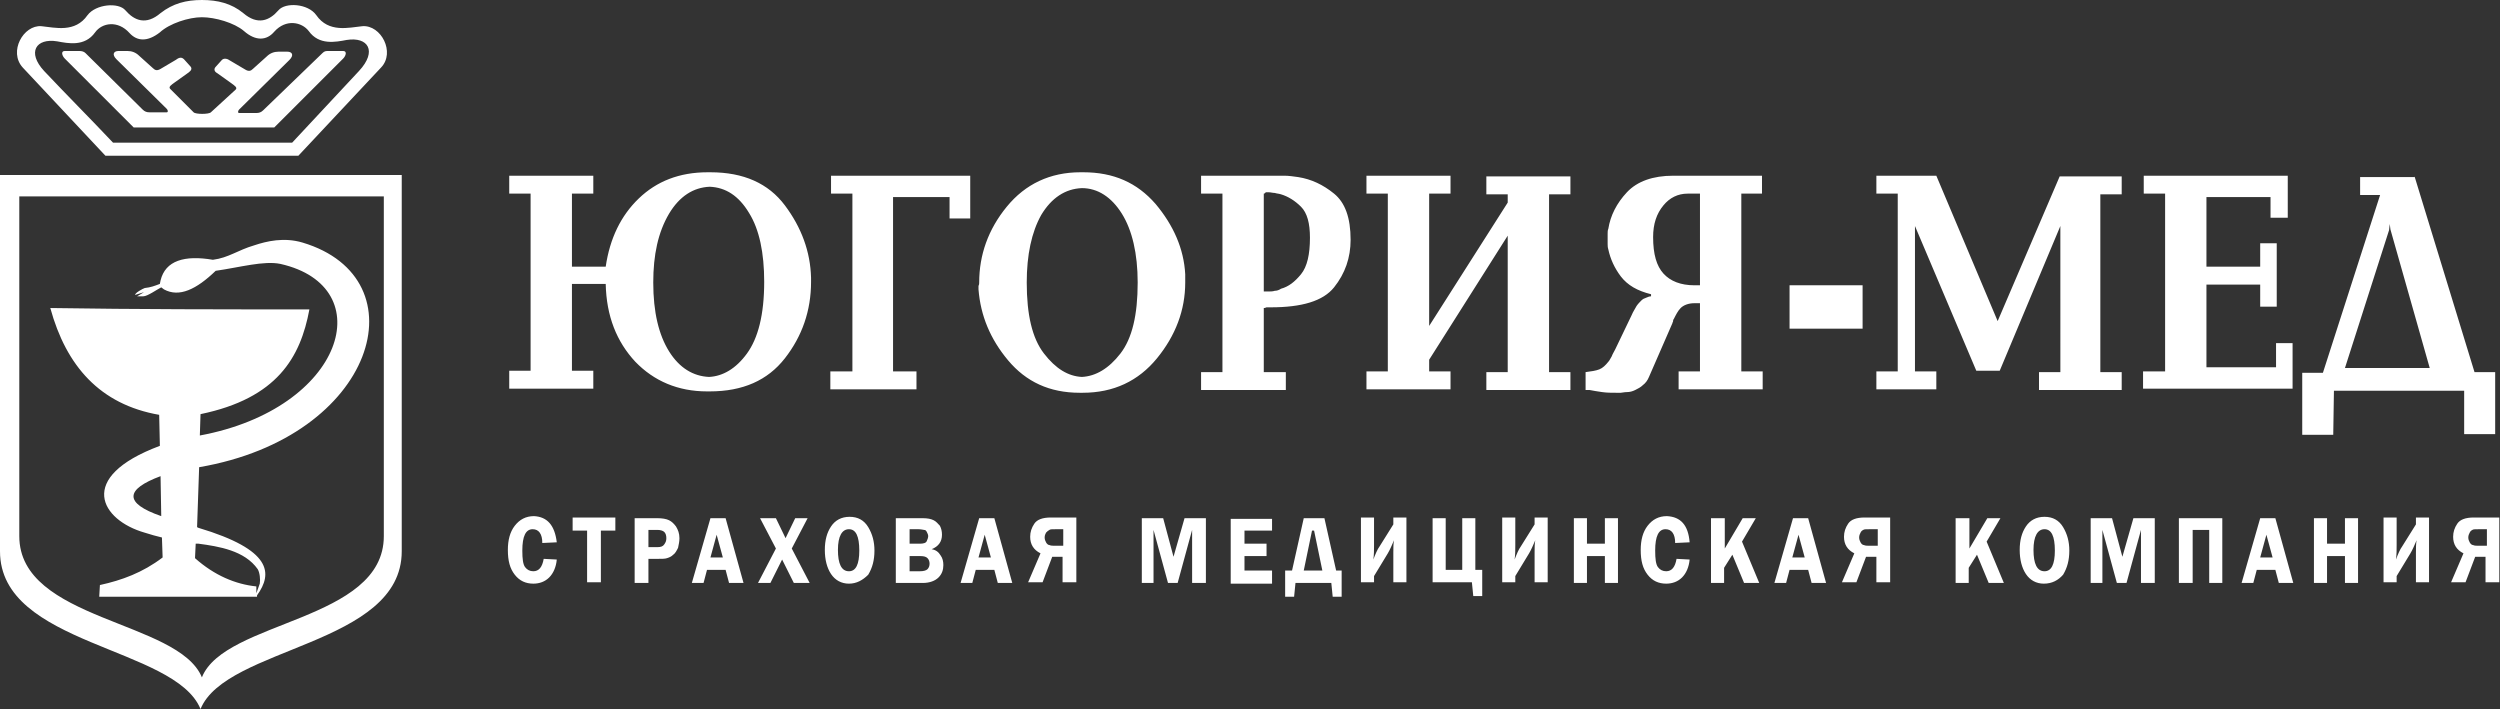 <?xml version="1.0" encoding="utf-8"?>
<!-- Generator: Adobe Illustrator 19.0.1, SVG Export Plug-In . SVG Version: 6.00 Build 0)  -->
<svg version="1.1" id="Слой_1" xmlns="http://www.w3.org/2000/svg" xmlns:xlink="http://www.w3.org/1999/xlink" x="0px" y="0px"
	 width="362.8px" height="102.9px" viewBox="0 0 362.8 102.9" enable-background="new 0 0 362.8 102.9" xml:space="preserve">
<rect x="0" y="0" width="362.8" height="102.9" fill="#333333" stroke="none"/>
<path fill-rule="evenodd" clip-rule="evenodd" fill="#FFFFFF" d="M80.8,78.7l-2.1,0.1c0-1.3-0.5-2-1.4-2c-1,0-1.5,1-1.5,3.1
	c0,1.2,0.1,2,0.4,2.4c0.3,0.4,0.7,0.6,1.2,0.6c0.8,0,1.3-0.6,1.5-1.8l1.9,0.1c-0.1,1.1-0.5,2-1.1,2.6c-0.6,0.6-1.4,0.9-2.3,0.9
	c-1.1,0-2-0.4-2.7-1.3c-0.7-0.9-1-2-1-3.6c0-1.4,0.3-2.6,1-3.5c0.7-0.9,1.6-1.4,2.8-1.4C79.4,75,80.5,76.2,80.8,78.7L80.8,78.7z
	 M0,25.4L0,80c0,13.7,25.4,13.8,29.1,22.9c3.7-9.1,29.2-9.2,29.2-22.9l0-54.6H0L0,25.4z M2.8,28.5h52.9l0,49.3
	c0,12.4-23.1,12.2-26.4,20.5C25.9,90,2.8,90.1,2.8,77.8L2.8,28.5L2.8,28.5z M29.3,2.5c1.9,0,4.7,0.8,6.1,2c1.7,1.5,3.3,1.4,4.4,0.1
	c1.7-1.9,4-1.4,5-0.1c1.5,2.1,3.9,1.6,5.5,1.3c3.1-0.5,4.5,1.6,1.8,4.5c-3.3,3.5-6.4,6.9-9.7,10.4l-13,0l-13,0
	c-3.3-3.5-6.7-6.9-10-10.4C3.9,7.6,5.2,5.5,8.3,6c1.6,0.3,4,0.8,5.5-1.3c1-1.4,3.3-1.8,5,0.1c1.1,1.2,2.6,1.3,4.4-0.1
	C24.6,3.4,27.4,2.5,29.3,2.5L29.3,2.5z M29.3,0c-2.3,0-4.2,0.5-6,1.9c-2.1,1.8-3.8,1.1-5.1-0.4c-1-1.2-4.3-0.9-5.5,0.7
	C10.9,4.8,8,4,6,3.8c-2.6-0.2-4.8,3.7-2.7,6l12,12.8l14,0h14l12-12.8c2.1-2.2,0-6.2-2.7-6c-2,0.2-4.9,1-6.7-1.6
	c-1.2-1.7-4.5-1.9-5.5-0.7c-1.3,1.5-3,2.2-5.1,0.4C33.6,0.5,31.6,0,29.3,0L29.3,0z M30.6,16.3c-0.3,0.3-2.2,0.3-2.5,0l-3.4-3.4
	c-0.3-0.3,0.2-0.6,0.6-0.9l2.1-1.5c0.4-0.3,0.5-0.6,0.2-0.9l-0.9-1c-0.4-0.4-0.8-0.2-1.2,0.1l-2.2,1.3c-0.5,0.3-0.8,0.2-1.1-0.1
	l-2-1.8c-0.5-0.5-1.1-0.7-1.7-0.7l-1.3,0c-0.7,0-1,0.5-0.3,1.2l7.3,7.2c0.2,0.2,0.2,0.5,0,0.5l-2.5,0c-0.4,0-0.7-0.1-1-0.4l-8.3-8.2
	c-0.2-0.2-0.5-0.3-0.9-0.3l-2.1,0c-0.6,0-0.4,0.7,0,1.1l10,10l10.2,0l10.2,0l10-10c0.4-0.4,0.6-1.1,0-1.1l-2.1,0
	c-0.4,0-0.6,0-0.9,0.3L38.2,16c-0.3,0.3-0.6,0.4-1,0.4l-2.5,0c-0.2,0-0.2-0.3,0-0.5l7.3-7.2c0.7-0.7,0.4-1.2-0.3-1.2l-1.3,0
	c-0.6,0-1.2,0.2-1.7,0.7l-2,1.8c-0.3,0.3-0.6,0.4-1.1,0.1l-2.2-1.3c-0.4-0.3-0.9-0.4-1.2-0.1l-0.9,1c-0.3,0.3-0.2,0.7,0.2,0.9
	l2.1,1.5c0.4,0.3,0.9,0.6,0.6,0.9L30.6,16.3L30.6,16.3z M44.9,44.9c-1.3,7-4.7,12.9-15.8,15.2L29,63.2c21-3.9,26.3-21.6,11.7-24.9
	c-2.4-0.5-5.9,0.5-9.4,1C28.5,42,26,43.2,23.8,42l-0.4-0.3c-0.6,0.3-2,1.3-2.6,1.3c-0.1,0-0.8,0-0.9,0l1-0.6c0,0-1.3,0.4-1.3,0.4
	c0-0.3,1.1-0.9,1.4-1c0.9-0.1,1.4-0.3,2.2-0.6l0.1-0.5c0.7-2.9,3.5-3.7,7.6-3c2.3-0.3,3.6-1.4,6-2.1c1.8-0.6,4.3-1.2,7-0.4
	c17.4,5.2,10.7,28.2-15,32.6l-0.3,8.7l0.2,0.1c10.7,3.2,10.8,6.6,8.5,9.8l0,0.2H14.4l0.1-1.7c3.2-0.7,6.2-1.8,9.1-4L23.5,78
	c-0.8-0.2-1.6-0.4-2.5-0.7c-6.3-1.8-10.1-8,2.2-12.6l-0.1-4.5c-8.6-1.5-13.5-7.1-15.8-15.5C19.9,44.9,32.4,44.9,44.9,44.9L44.9,44.9
	z M23.3,69.1l0.1,5.8C17.9,73,18.2,71,23.3,69.1L23.3,69.1z M37.2,86.1l0-1c-3-0.3-6.1-1.6-8.9-4.1l0.1-2.1l0.4,0
	c3,0.4,6.7,1,8.6,3.7c0.3,0.5,0.4,1.5,0.3,2.1L37.2,86.1L37.2,86.1z M83,28.1v10.6h4.9c0.6-4.1,2.2-7.4,4.8-9.9
	c2.6-2.5,5.9-3.8,10-3.8h0.4c4.8,0,8.4,1.6,10.8,4.8c2.4,3.2,3.7,6.7,3.8,10.5c0,0.1,0,0.2,0,0.3c0,0.1,0,0.2,0,0.3
	c0,4.2-1.3,7.9-3.8,11.1c-2.5,3.2-6.1,4.8-10.9,4.8l-0.4,0c-4.2,0-7.7-1.5-10.4-4.3c-2.7-2.9-4.2-6.6-4.3-11.3H83v12.6h3.1v2.6h-0.4
	H73.9v-2.6H77V28.1h-3.1v-2.6h0.4h11.8v2.6H83L83,28.1z M94.8,41c0,4.3,0.8,7.6,2.3,10c1.5,2.4,3.5,3.6,5.8,3.7
	c2-0.1,3.9-1.2,5.5-3.4c1.6-2.2,2.5-5.6,2.5-10.4c0-4.2-0.7-7.6-2.2-10c-1.5-2.5-3.4-3.7-5.7-3.8c-2.4,0.1-4.4,1.4-5.9,3.9
	C95.5,33.7,94.8,37,94.8,41L94.8,41z M120.6,53.9h3.1V28.1h-3.1v-2.6h0.4h19.8v6.2h-0.4h-2.6v-3.1h-8.2v25.3h3.4v2.6h-0.4h-12.1
	V53.9L120.6,53.9z M142.1,41c0-4,1.3-7.7,4-11c2.7-3.3,6.3-5,10.7-5h0.4c4.4,0,7.8,1.5,10.5,4.6c2.6,3.1,4.1,6.5,4.3,10.2
	c0,0.2,0,0.4,0,0.6c0,0.2,0,0.4,0,0.6c0,4-1.4,7.7-4.1,11c-2.7,3.3-6.3,5-10.8,5l-0.4,0c-4.4,0-7.8-1.6-10.4-4.7
	c-2.6-3.1-4-6.5-4.3-10.3c0-0.2,0-0.4,0-0.5C142.1,41.3,142.1,41.2,142.1,41L142.1,41z M149,41c0,4.7,0.8,8.1,2.5,10.3
	c1.7,2.2,3.5,3.3,5.5,3.4c2-0.1,3.9-1.2,5.6-3.4c1.7-2.2,2.5-5.6,2.5-10.3c0-4.2-0.8-7.6-2.3-10c-1.5-2.4-3.5-3.7-5.8-3.7
	c-2.4,0.1-4.4,1.4-5.9,3.9C149.7,33.7,149,37,149,41L149,41z M183.4,44.7v9.3h3.2v2.6h-0.4h-11.9v-2.6h3.1V28.1h-3.1v-2.6h0.4h9.9
	c0.6,0,1.2,0,1.8,0c0.6,0,1.3,0.1,2,0.2c1.9,0.3,3.6,1.1,5.2,2.4c1.6,1.3,2.4,3.5,2.4,6.7c0,2.6-0.8,4.9-2.4,6.9
	c-1.6,2-4.7,2.9-9.2,2.9c-0.1,0-0.2,0-0.2,0c-0.1,0-0.1,0-0.2,0c-0.1,0-0.2,0-0.2,0C183.6,44.7,183.5,44.7,183.4,44.7L183.4,44.7z
	 M183.4,28.1v14.2c0.1,0,0.1,0,0.2,0c0.1,0,0.1,0,0.2,0c0,0,0.1,0,0.1,0c0.1,0,0.1,0,0.2,0c0.3,0,0.6,0,0.9-0.1
	c0.3,0,0.6-0.1,0.9-0.3c1.1-0.3,2-1,2.9-2.1c0.9-1.1,1.3-2.9,1.3-5.3c0-2.1-0.4-3.6-1.3-4.5c-0.9-0.9-1.9-1.5-2.9-1.8
	c-0.3-0.1-0.6-0.1-0.9-0.2c-0.3,0-0.6-0.1-0.9-0.1c0,0-0.1,0-0.1,0c-0.1,0-0.1,0-0.2,0c0,0-0.1,0-0.1,0
	C183.5,28.1,183.5,28.1,183.4,28.1L183.4,28.1z M207.4,47.3l11.4-17.9v-1.2h-3.1v-2.6h0.4h11.8v2.6h-3.1v25.8h3.1v2.6h-0.4h-11.8
	v-2.6h3.1V34.2l-11.4,18v1.7h3.1v2.6h-0.4h-11.8v-2.6h3.1V28.1h-3.1v-2.6h0.4h11.8v2.6h-3.1V47.3L207.4,47.3z M252.7,28.1v25.8h3.1
	v2.6h-0.4h-11.8v-2.6h3.1V44c-0.1,0-0.1,0-0.2,0c-0.1,0-0.1,0-0.2,0c-0.1,0-0.1,0-0.2,0c-0.1,0-0.1,0-0.2,0c-0.9,0-1.6,0.3-2,0.7
	c-0.4,0.4-0.7,1-1,1.6c-0.1,0.1-0.1,0.2-0.1,0.3c0,0.1-0.1,0.2-0.1,0.3l-3.4,7.8c-0.2,0.5-0.5,0.9-0.9,1.2c-0.3,0.3-0.7,0.5-1.1,0.7
	c-0.4,0.2-0.8,0.3-1.2,0.3c-0.4,0-0.7,0.1-0.9,0.1l-0.4,0c-0.1,0-0.1,0-0.1,0c0,0-0.1,0-0.1,0c-0.7,0-1.4,0-2.1-0.1
	c-0.7-0.1-1.3-0.2-1.8-0.3c-0.1,0-0.2,0-0.3,0c-0.1,0-0.2,0-0.3,0v-2.6c0.8-0.1,1.5-0.2,2-0.4c0.5-0.2,0.9-0.6,1.3-1.1
	c0.2-0.2,0.3-0.5,0.5-0.8c0.1-0.3,0.3-0.6,0.5-1l2.4-5c0.2-0.5,0.5-0.9,0.7-1.3c0.2-0.3,0.5-0.6,0.7-0.8c0.2-0.2,0.4-0.3,0.7-0.4
	c0.2-0.1,0.5-0.2,0.7-0.2v-0.3c-2-0.5-3.4-1.3-4.4-2.6c-0.9-1.2-1.5-2.5-1.8-3.9c-0.1-0.3-0.1-0.6-0.1-0.8c0-0.3,0-0.6,0-0.8
	c0-0.2,0-0.4,0-0.7c0-0.2,0-0.5,0.1-0.7c0.3-1.9,1.2-3.7,2.7-5.3c1.5-1.6,3.8-2.4,6.7-2.4h0.4h12.5v2.6H252.7L252.7,28.1z
	 M246.7,28.1h-1.8c-1.4,0-2.6,0.6-3.5,1.7c-1,1.2-1.5,2.7-1.5,4.6c0,2.5,0.5,4.2,1.5,5.3c1,1.1,2.5,1.7,4.5,1.7c0.1,0,0.2,0,0.2,0
	c0.1,0,0.1,0,0.2,0c0.1,0,0.1,0,0.2,0c0.1,0,0.1,0,0.2,0V28.1L246.7,28.1z M259.7,47.7v-6.3h10.6v6.3H259.7L259.7,47.7z M289.9,46.6
	l9-21h0.4h8.6v2.6h-3.1v25.8h3.1v2.6h-0.4h-11.6v-2.6h3.1V32.8l-8.8,21h-0.4h-3l-8.9-21v21.1h3.1v2.6h-0.4h-8.3v-2.6h3.1V28.1h-3.1
	v-2.6h0.4h8.3L289.9,46.6L289.9,46.6z M311.1,53.9h3.1V28.1h-3.1v-2.6h0.4H332v6.1h-0.4h-2.1v-3h-9.3v10.1h7.8v-3.4h0.4h2v9.2h-0.4
	h-2v-3.2h-7.8v12h10.1v-3.5h0.4h2v6.6h-0.4h-21.3V53.9L311.1,53.9z M350.4,25.6l8.7,28.4h3l0,9l-1,0l-3.5,0v-6.3h-18.9l-0.1,6.4
	l-4.5,0v-9h3l8.3-25.8h-2.9v-2.6h0.4H350.4L350.4,25.6z M346.7,33.4l-6.4,20h12.3l-5.7-20.1l-0.1-0.8L346.7,33.4L346.7,33.4z
	 M89.3,75.2V77h-2.1v7.5h-2V77h-2.1v-1.9H89.3L89.3,75.2z M94.1,81.1v3.5h-2v-9.4h3.3c0.7,0,1.3,0.1,1.7,0.3c0.4,0.2,0.7,0.5,1,0.9
	c0.3,0.5,0.5,1,0.5,1.7c0,0.5-0.1,0.9-0.2,1.4c-0.2,0.4-0.4,0.8-0.7,1c-0.3,0.3-0.6,0.4-0.9,0.5c-0.3,0.1-0.7,0.1-1.3,0.1H94.1
	L94.1,81.1z M94.1,79.4h1.3c0.5,0,0.8-0.1,1-0.4c0.2-0.3,0.3-0.5,0.3-0.9c0-0.4-0.1-0.7-0.3-0.9c-0.2-0.2-0.6-0.3-1-0.3h-1.3V79.4
	L94.1,79.4z M105.3,75.2l2.6,9.4h-2.1l-0.5-1.9h-2.7l-0.5,1.9h-1.7l2.7-9.4H105.3L105.3,75.2z M103.1,80.9h1.8l-0.9-3.3L103.1,80.9
	L103.1,80.9z M117.2,75.2l-2.3,4.4l2.6,5h-2.3l-1.7-3.4l-1.7,3.4H110l2.6-5l-2.3-4.4h2.3l1.4,2.9l1.4-2.9H117.2L117.2,75.2z
	 M123.2,84.7c-1.1,0-2-0.5-2.6-1.4c-0.6-0.9-0.9-2.1-0.9-3.5c0-1.4,0.3-2.5,0.9-3.4c0.6-0.9,1.5-1.4,2.7-1.4c1.2,0,2.1,0.5,2.7,1.5
	c0.6,1,0.9,2.1,0.9,3.4c0,1.4-0.3,2.5-0.9,3.5C125.2,84.2,124.3,84.7,123.2,84.7L123.2,84.7z M123.2,76.8c-1,0-1.6,1-1.6,3
	c0,2,0.5,3.1,1.6,3.1c1,0,1.5-1,1.5-3C124.7,77.8,124.2,76.8,123.2,76.8L123.2,76.8z M130,75.2h3.9c0.7,0,1.2,0.1,1.6,0.3
	c0.4,0.2,0.6,0.5,0.9,0.8c0.2,0.4,0.3,0.8,0.3,1.3c0,1-0.5,1.7-1.5,2.1c0.6,0.1,1,0.4,1.3,0.9c0.3,0.4,0.4,0.9,0.4,1.4
	c0,0.7-0.2,1.3-0.7,1.8c-0.5,0.5-1.3,0.8-2.3,0.8H130V75.2L130,75.2z M132,76.8v2.1h1.5c0.5,0,0.9-0.1,1-0.4
	c0.1-0.2,0.2-0.5,0.2-0.7c0-0.2-0.1-0.4-0.2-0.6c-0.1-0.2-0.2-0.3-0.4-0.3c-0.1,0-0.4-0.1-0.8-0.1H132L132,76.8z M132,80.6v2.3h1.5
	c0.5,0,0.9-0.1,1.1-0.3c0.2-0.2,0.3-0.5,0.3-0.8c0-0.3-0.1-0.6-0.3-0.8c-0.2-0.2-0.5-0.3-1-0.3H132L132,80.6z M144.3,75.2l2.6,9.4
	h-2.1l-0.5-1.9h-2.7l-0.5,1.9h-1.7l2.7-9.4H144.3L144.3,75.2z M142,80.9h1.8l-0.9-3.3L142,80.9L142,80.9z M154.4,80.8h-1.7l-1.4,3.7
	h-2.1l1.8-4.2c-1-0.5-1.5-1.3-1.5-2.4c0-0.7,0.2-1.3,0.6-1.9c0.4-0.6,1.2-0.9,2.4-0.9h3.7v9.4h-2V80.8L154.4,80.8z M154.4,76.8h-1.2
	c-0.5,0-0.8,0-0.9,0.1c-0.2,0.1-0.3,0.2-0.5,0.4c-0.1,0.2-0.2,0.4-0.2,0.7c0,0.3,0.1,0.5,0.2,0.7c0.1,0.2,0.3,0.4,0.5,0.4
	c0.2,0.1,0.5,0.1,0.8,0.1h1.2V76.8L154.4,76.8z M169.5,84.6l-2.1-7.7v7.7h-1.7v-9.4h3.1l1.5,5.6l1.6-5.6h3.1v9.4h-2v-7.7l-2.1,7.7
	H169.5L169.5,84.6z M184.6,77h-4v1.9h3.2v1.8h-3.2v2.1h4v1.9h-6v-9.4h6V77L184.6,77z M187.5,82.8l1.7-7.6h3l1.7,7.6h0.8v3.8h-1.3
	l-0.2-2h-5.2l-0.2,2h-1.3v-3.8H187.5L187.5,82.8z M189.2,82.8h2.7l-1.2-5.8h-0.3L189.2,82.8L189.2,82.8z M199.4,83.6v0.9h-1.9v-9.4
	h1.9v4c0,0.7,0,1.4-0.1,2.1c0.3-0.8,0.6-1.5,0.9-1.9l2-3.2v-1h1.9v9.4h-1.9v-4.3c0-0.7,0-1.3,0.1-1.8c-0.3,0.7-0.6,1.4-0.9,1.9
	L199.4,83.6L199.4,83.6z M207.9,84.6v-9.4h1.9v7.5h2.4v-7.5h1.9v7.5h1v3.8h-1.3l-0.2-2H207.9L207.9,84.6z M219.9,83.6v0.9H218v-9.4
	h1.9v4c0,0.7,0,1.4-0.1,2.1c0.3-0.8,0.6-1.5,0.9-1.9l2-3.2v-1h1.9v9.4h-1.9v-4.3c0-0.7,0-1.3,0.1-1.8c-0.3,0.7-0.6,1.4-0.9,1.9
	L219.9,83.6L219.9,83.6z M234.8,75.2v9.4h-1.9v-3.9h-2.6v3.9h-1.9v-9.4h1.9v3.7h2.6v-3.7H234.8L234.8,75.2z M245.2,78.7l-2.1,0.1
	c0-1.3-0.5-2-1.4-2c-1,0-1.5,1-1.5,3.1c0,1.2,0.1,2,0.4,2.4c0.3,0.4,0.7,0.6,1.2,0.6c0.8,0,1.3-0.6,1.5-1.8l1.9,0.1
	c-0.1,1.1-0.5,2-1.1,2.6c-0.6,0.6-1.4,0.9-2.3,0.9c-1.1,0-2-0.4-2.7-1.3c-0.7-0.9-1-2-1-3.6c0-1.4,0.3-2.6,1-3.5
	c0.7-0.9,1.6-1.4,2.8-1.4C243.9,75,245,76.2,245.2,78.7L245.2,78.7z M250.3,75.2v4.4l2.6-4.4h1.9l-2,3.4l2.5,6h-2.2l-1.7-4.1
	l-1.2,1.9v2.2h-1.9v-9.4H250.3L250.3,75.2z M262.4,75.2l2.6,9.4h-2.1l-0.5-1.9h-2.7l-0.5,1.9h-1.7l2.7-9.4H262.4L262.4,75.2z
	 M260.1,80.9h1.8l-0.9-3.3L260.1,80.9L260.1,80.9z M272.5,80.8h-1.7l-1.4,3.7h-2.1l1.8-4.2c-1-0.5-1.5-1.3-1.5-2.4
	c0-0.7,0.2-1.3,0.6-1.9c0.4-0.6,1.2-0.9,2.4-0.9h3.7v9.4h-2V80.8L272.5,80.8z M272.5,76.8h-1.2c-0.5,0-0.8,0-0.9,0.1
	c-0.2,0.1-0.3,0.2-0.4,0.4c-0.1,0.2-0.2,0.4-0.2,0.7c0,0.3,0.1,0.5,0.2,0.7c0.1,0.2,0.3,0.4,0.5,0.4c0.2,0.1,0.5,0.1,0.8,0.1h1.2
	V76.8L272.5,76.8z M285.8,75.2v4.4l2.6-4.4h1.9l-2,3.4l2.5,6h-2.2l-1.7-4.1l-1.2,1.9v2.2h-1.9v-9.4H285.8L285.8,75.2z M296.6,84.7
	c-1.1,0-2-0.5-2.6-1.4c-0.6-0.9-0.9-2.1-0.9-3.5c0-1.4,0.3-2.5,0.9-3.4c0.6-0.9,1.5-1.4,2.7-1.4c1.2,0,2.1,0.5,2.7,1.5
	c0.6,1,0.9,2.1,0.9,3.4c0,1.4-0.3,2.5-0.9,3.5C298.7,84.2,297.8,84.7,296.6,84.7L296.6,84.7z M296.7,76.8c-1,0-1.6,1-1.6,3
	c0,2,0.5,3.1,1.6,3.1c1,0,1.5-1,1.5-3C298.2,77.8,297.7,76.8,296.7,76.8L296.7,76.8z M307.2,84.6l-2.1-7.7v7.7h-1.7v-9.4h3.1
	l1.5,5.6l1.6-5.6h3.1v9.4h-2v-7.7l-2.1,7.7H307.2L307.2,84.6z M316.2,84.6v-9.4h6.3v9.4h-1.9v-7.7h-2.4v7.7H316.2L316.2,84.6z
	 M330.2,75.2l2.6,9.4h-2.1l-0.5-1.9h-2.7l-0.5,1.9h-1.7l2.7-9.4H330.2L330.2,75.2z M328,80.9h1.8l-0.9-3.3L328,80.9L328,80.9z
	 M342.2,75.2v9.4h-1.9v-3.9h-2.6v3.9h-1.9v-9.4h1.9v3.7h2.6v-3.7H342.2L342.2,75.2z M347.8,83.6v0.9h-1.9v-9.4h1.9v4
	c0,0.7,0,1.4-0.1,2.1c0.3-0.8,0.6-1.5,0.9-1.9l2-3.2v-1h1.9v9.4h-1.9v-4.3c0-0.7,0-1.3,0.1-1.8c-0.3,0.7-0.6,1.4-0.9,1.9L347.8,83.6
	L347.8,83.6z M360.9,80.8h-1.7l-1.4,3.7h-2.1l1.8-4.2c-1-0.5-1.5-1.3-1.5-2.4c0-0.7,0.2-1.3,0.6-1.9c0.4-0.6,1.2-0.9,2.4-0.9h3.7
	v9.4h-2V80.8L360.9,80.8z M360.9,76.8h-1.2c-0.5,0-0.8,0-0.9,0.1c-0.2,0.1-0.3,0.2-0.4,0.4c-0.1,0.2-0.2,0.4-0.2,0.7
	c0,0.3,0.1,0.5,0.2,0.7c0.1,0.2,0.3,0.4,0.5,0.4c0.2,0.1,0.5,0.1,0.8,0.1h1.2V76.8z"/>
</svg>
